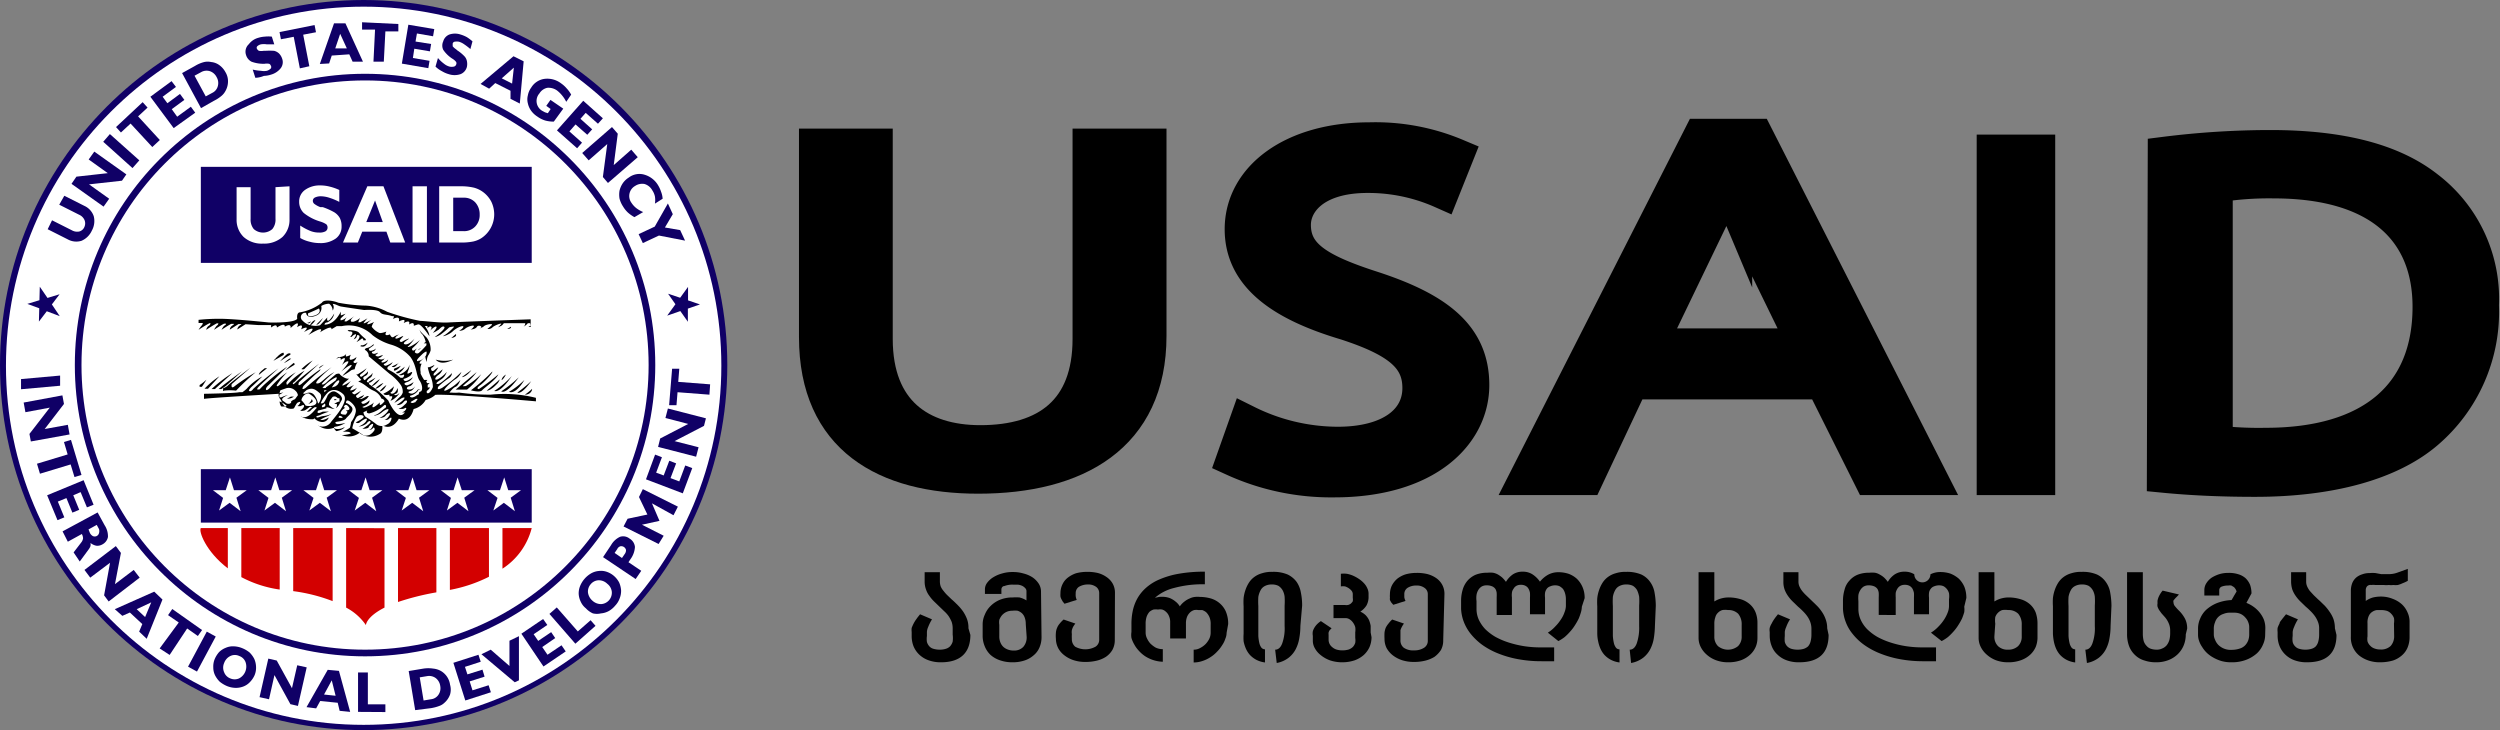 <svg id="b4b87112-4a68-4e6e-b932-db0fc4a50aa0" data-name="Layer 1" xmlns="http://www.w3.org/2000/svg" viewBox="0 0 142.65 41.66">
  <rect x="0" y="0" width="142.65" height="41.66" fill="#808080" stroke="none"/>
  <g>
    <ellipse cx="20.75" cy="20.83" rx="20.75" ry="20.83" fill="#100066"/>
    <ellipse cx="20.75" cy="20.87" rx="20.41" ry="20.49" fill="#fff"/>
    <ellipse cx="20.83" cy="20.83" rx="16.56" ry="16.62" fill="#100066"/>
    <ellipse cx="20.83" cy="20.83" rx="16.18" ry="16.24" fill="#fff"/>
    <g>
      <path d="M159,134.11l2.23-.2,0,.58-2.23.2Z" transform="translate(-157.8 -112.48)" fill="#100066"/>
      <path d="M160.64,135.74l-1.39.26-.1-.55,2.21-.41.09.49-1.1,1.43,1.32-.24.1.55-2.21.4-.08-.43Z" transform="translate(-157.8 -112.48)" fill="#100066"/>
      <path d="M159.91,138.94l1.75-.53-.21-.71.4-.12.6,2-.4.12-.22-.72-1.75.53Z" transform="translate(-157.8 -112.48)" fill="#100066"/>
      <path d="M160.49,140.74l2.08-.86.57,1.4-.38.15-.36-.87-.42.18.34.83-.39.16-.34-.83-.49.2.37.9-.39.16Z" transform="translate(-157.8 -112.48)" fill="#100066"/>
      <path d="M161.37,142.8l2-1.08.4.73a1.15,1.15,0,0,1,.19.67.61.61,0,0,1-.33.43.57.57,0,0,1-.33.07.8.8,0,0,1-.34-.16.41.41,0,0,1,0,.19.77.77,0,0,1-.11.19l-.5.68L162,144l.43-.56a.5.5,0,0,0,.11-.24.56.56,0,0,0-.07-.25l0,0,0,0-.8.44Zm1.56.09a.43.43,0,0,0,.17.18.27.27,0,0,0,.21,0,.26.26,0,0,0,.14-.17.42.42,0,0,0,0-.23l-.13-.24-.47.26Z" transform="translate(-157.8 -112.48)" fill="#100066"/>
      <path d="M164.08,144.59l-1.13.85-.33-.44,1.79-1.36.29.39-.34,1.78,1.07-.81.34.44L164,146.8l-.26-.35Z" transform="translate(-157.8 -112.48)" fill="#100066"/>
      <path d="M164.35,147.24l2.25-1,.47.45-.9,2.24-.43-.41.18-.43-.71-.66-.43.19Zm1.25,0,.48.45.35-.84Z" transform="translate(-157.8 -112.48)" fill="#100066"/>
      <path d="M166.91,149.48,168,148l-.61-.42.24-.35,1.7,1.2-.24.34-.61-.43-1,1.51Z" transform="translate(-157.8 -112.48)" fill="#100066"/>
      <path d="M168.53,150.52l1.07-2,.51.28-1.07,2Z" transform="translate(-157.8 -112.48)" fill="#100066"/>
      <path d="M170.05,150.09a1.5,1.5,0,0,1,.25-.4,1.14,1.14,0,0,1,.39-.25,1,1,0,0,1,.45-.08,1.37,1.37,0,0,1,.47.1,1.62,1.62,0,0,1,.43.25,1.41,1.41,0,0,1,.27.37,1.22,1.22,0,0,1,.1.45,1.11,1.11,0,0,1-.08.47,1.33,1.33,0,0,1-.26.39,1,1,0,0,1-.38.26,1.19,1.19,0,0,1-.45.08,1.37,1.37,0,0,1-.48-.1,1.73,1.73,0,0,1-.42-.25,1.41,1.41,0,0,1-.27-.37,1,1,0,0,1-.1-.45A1.11,1.11,0,0,1,170.05,150.09Zm.54.22a.65.65,0,0,0,0,.53.6.6,0,0,0,.35.35.62.62,0,0,0,.5,0,.76.76,0,0,0,.37-.93.59.59,0,0,0-.36-.35.58.58,0,0,0-.5,0A.7.7,0,0,0,170.59,150.31Z" transform="translate(-157.8 -112.48)" fill="#100066"/>
      <path d="M173.46,151l-.31,1.38-.54-.12.5-2.2.48.11.87,1.58.3-1.31.54.12-.5,2.2-.43-.1Z" transform="translate(-157.8 -112.48)" fill="#100066"/>
      <path d="M175.29,152.83l1.21-2.13.64.06.64,2.34-.6-.06-.11-.46-1-.1-.23.42Zm1-.72.66.07-.22-.88Z" transform="translate(-157.8 -112.48)" fill="#100066"/>
      <path d="M178.23,153.1l0-2.25h.56l0,1.82h1v.44Z" transform="translate(-157.8 -112.48)" fill="#100066"/>
      <path d="M181.49,153l-.37-2.23.84-.14a1.88,1.88,0,0,1,.56,0,1.15,1.15,0,0,1,.39.11,1.07,1.07,0,0,1,.57.81,1,1,0,0,1,0,.56,1.13,1.13,0,0,1-.32.47.79.79,0,0,1-.29.18,2.33,2.33,0,0,1-.5.13Zm.26-1.87.22,1.32.42-.07a.59.59,0,0,0,.43-.26.66.66,0,0,0,.1-.5.68.68,0,0,0-.26-.45.64.64,0,0,0-.49-.11Z" transform="translate(-157.8 -112.48)" fill="#100066"/>
      <path d="M184.35,152.45l-.68-2.15,1.43-.46.13.4-.9.29.14.43.86-.27.12.4-.85.27.16.51.92-.29.13.4Z" transform="translate(-157.8 -112.48)" fill="#100066"/>
      <path d="M187.17,151.41l-1.9-1.6.53-.26,1.07.93,0-1.44.54-.26v2.52Z" transform="translate(-157.8 -112.48)" fill="#100066"/>
      <path d="M188.81,150.51l-1.26-1.87,1.24-.84.24.34-.78.53.26.38.74-.5.23.34-.74.51.3.44.8-.54.24.35Z" transform="translate(-157.8 -112.48)" fill="#100066"/>
      <path d="M190.63,149.21l-1.48-1.7.42-.37,1.2,1.37.73-.64.28.32Z" transform="translate(-157.8 -112.48)" fill="#100066"/>
      <path d="M191.23,147.19a1,1,0,0,1-.29-.37,1.16,1.16,0,0,1-.12-.45,1.12,1.12,0,0,1,.08-.45,1.49,1.49,0,0,1,.64-.73,1.08,1.08,0,0,1,.43-.13,1,1,0,0,1,.46.05,1.23,1.23,0,0,1,.41.24,1.28,1.28,0,0,1,.29.37,1.35,1.35,0,0,1,.11.45,1.16,1.16,0,0,1-.08.45,1.17,1.17,0,0,1-.26.42,1.33,1.33,0,0,1-.37.31,1.12,1.12,0,0,1-.44.13,1,1,0,0,1-.46,0A1.19,1.19,0,0,1,191.23,147.19Zm.38-.43a.72.72,0,0,0,.49.19.65.65,0,0,0,.61-.7.66.66,0,0,0-.26-.46.69.69,0,0,0-.49-.2.61.61,0,0,0-.45.22.63.63,0,0,0-.16.48A.75.75,0,0,0,191.61,146.76Z" transform="translate(-157.8 -112.48)" fill="#100066"/>
      <path d="M194.07,145.52l-1.86-1.25.46-.69a1.15,1.15,0,0,1,.51-.47.58.58,0,0,1,.54.1.62.62,0,0,1,.31.48,1.3,1.3,0,0,1-.25.69l-.12.18.73.49Zm-.63-1.42a.36.36,0,0,0,.08-.24.28.28,0,0,0-.32-.21.3.3,0,0,0-.18.16l-.15.22.42.29Z" transform="translate(-157.8 -112.48)" fill="#100066"/>
      <path d="M195.38,143.52l-2-1,.23-.44,1.13-.24-.48-1,.22-.45,2,1-.25.49L195,141.2l.43,1-1,.22,1.24.63Z" transform="translate(-157.8 -112.48)" fill="#100066"/>
      <path d="M196.76,140.63l-2.1-.8.52-1.41.39.15-.33.88.43.16.32-.84.39.15-.32.84.5.19.34-.91.4.15Z" transform="translate(-157.8 -112.48)" fill="#100066"/>
      <path d="M196.29,137.65l1.37.35-.14.54-2.17-.56.12-.48,1.6-.83-1.3-.34.14-.54,2.17.56-.11.43Z" transform="translate(-157.8 -112.48)" fill="#100066"/>
      <path d="M198.28,135l-1.82-.14-.06.74-.42,0,.17-2.08.41,0-.06.75,1.82.14Z" transform="translate(-157.8 -112.48)" fill="#100066"/>
    </g>
    <g>
      <path d="M161.47,123.65l1.15.58a1,1,0,0,1,.53.59,1.12,1.12,0,0,1-.11.82,1.14,1.14,0,0,1-.59.58,1,1,0,0,1-.78-.08l-1.15-.58.25-.51,1.13.57a.61.61,0,0,0,.42.07.44.44,0,0,0,.3-.27.5.5,0,0,0,0-.39.6.6,0,0,0-.31-.3l-1.13-.57Z" transform="translate(-157.8 -112.48)" fill="#100066"/>
      <path d="M162.88,123l1.15.82-.32.45-1.83-1.3.28-.41,1.79-.2-1.09-.78.32-.45,1.83,1.3-.25.36Z" transform="translate(-157.8 -112.48)" fill="#100066"/>
      <path d="M165.36,122.07l-1.67-1.5.38-.44,1.68,1.5Z" transform="translate(-157.8 -112.48)" fill="#100066"/>
      <path d="M166.49,120.87l-1.24-1.34-.55.51-.28-.31,1.52-1.42.28.31-.54.5,1.24,1.35Z" transform="translate(-157.8 -112.48)" fill="#100066"/>
      <path d="M167.71,119.79,166.38,118l1.21-.89.25.33-.76.56.27.37.72-.53.25.34-.72.53.31.43.78-.57.25.34Z" transform="translate(-157.8 -112.48)" fill="#100066"/>
      <path d="M169.27,118.65l-1.08-2,.74-.41a1.89,1.89,0,0,1,.52-.22.9.9,0,0,1,.4,0,.93.93,0,0,1,.47.18,1.17,1.17,0,0,1,.34.39,1,1,0,0,1,.15.54,1.11,1.11,0,0,1-.15.55.93.93,0,0,1-.22.27,2.12,2.12,0,0,1-.43.28Zm-.37-1.85.64,1.18.37-.2a.59.59,0,0,0,.32-.39.66.66,0,0,0-.07-.51.67.67,0,0,0-.39-.34.63.63,0,0,0-.5.06Z" transform="translate(-157.8 -112.48)" fill="#100066"/>
      <path d="M172.37,116.92l-.15-.47a2.54,2.54,0,0,0,.47.07.94.94,0,0,0,.34,0,.55.55,0,0,0,.22-.13.15.15,0,0,0,0-.17.18.18,0,0,0-.09-.1.76.76,0,0,0-.27,0,2,2,0,0,1-.74-.12.63.63,0,0,1-.31-.38A.58.58,0,0,1,172,115a1,1,0,0,1,.53-.36,1.59,1.59,0,0,1,.38-.07,1.8,1.8,0,0,1,.4,0l.14.44-.43,0a1,1,0,0,0-.33,0,.45.45,0,0,0-.22.12.13.13,0,0,0,0,.15s.05.08.11.1a.8.8,0,0,0,.26,0h.1a3.73,3.73,0,0,1,.5,0,.63.63,0,0,1,.28.15.75.75,0,0,1,.18.3.57.57,0,0,1-.08.54,1.08,1.08,0,0,1-.56.37,1.46,1.46,0,0,1-.4.07A1.43,1.43,0,0,1,172.37,116.92Z" transform="translate(-157.8 -112.48)" fill="#100066"/>
      <path d="M174.91,116.38l-.35-1.8-.73.14-.08-.41,2-.4.08.41-.73.14.35,1.8Z" transform="translate(-157.8 -112.48)" fill="#100066"/>
      <path d="M176.05,116.13l.81-2.32.65,0,1,2.19-.59,0-.19-.42-1,.07-.15.45Zm.88-.89.66,0-.38-.83Z" transform="translate(-157.8 -112.48)" fill="#100066"/>
      <path d="M179.11,116l.09-1.83-.74,0,0-.42,2.07.1,0,.42-.74,0L179.7,116Z" transform="translate(-157.8 -112.48)" fill="#100066"/>
      <path d="M180.73,116.11l.37-2.22,1.48.25-.07.41-.92-.16-.08.46.89.14-.07.42-.89-.15-.08.53.95.16-.07.42Z" transform="translate(-157.8 -112.48)" fill="#100066"/>
      <path d="M182.65,116.28l.14-.49a2,2,0,0,0,.35.33.84.84,0,0,0,.31.16.57.57,0,0,0,.25,0,.18.18,0,0,0,.13-.12.17.17,0,0,0,0-.14.74.74,0,0,0-.2-.18,1.79,1.79,0,0,1-.54-.52.57.57,0,0,1,0-.48.59.59,0,0,1,.35-.39,1,1,0,0,1,.64,0,1.84,1.84,0,0,1,.36.15,2.43,2.43,0,0,1,.32.24l-.12.44a3.34,3.34,0,0,0-.35-.27,1.05,1.05,0,0,0-.3-.15.76.76,0,0,0-.25,0,.14.14,0,0,0-.11.11s0,.09,0,.15a.83.83,0,0,0,.19.17l.08.07a2.19,2.19,0,0,1,.39.32.55.55,0,0,1,.15.28.79.79,0,0,1,0,.34.6.6,0,0,1-.36.41,1.06,1.06,0,0,1-.68,0,1.53,1.53,0,0,1-.37-.16A1.59,1.59,0,0,1,182.65,116.28Z" transform="translate(-157.8 -112.48)" fill="#100066"/>
      <path d="M185.22,117.27l1.88-1.58.58.29-.22,2.41-.53-.27,0-.46-.87-.44-.35.32Zm1.21-.32.59.3.1-.91Z" transform="translate(-157.8 -112.48)" fill="#100066"/>
      <path d="M189.4,119.42a1.86,1.86,0,0,1-.48-.06,1.53,1.53,0,0,1-.46-.23,1.31,1.31,0,0,1-.36-.34,1.14,1.14,0,0,1-.18-.41.9.9,0,0,1,0-.46,1.07,1.07,0,0,1,.19-.44,1.05,1.05,0,0,1,.76-.5,1.3,1.3,0,0,1,.95.26,1.64,1.64,0,0,1,.31.28,1.66,1.66,0,0,1,.26.36l-.28.41a1.92,1.92,0,0,0-.25-.38,1.75,1.75,0,0,0-.28-.27.84.84,0,0,0-.55-.15.7.7,0,0,0-.45.32.65.65,0,0,0,.17,1l.15.08.16.05.16-.24-.25-.18.24-.34.73.5Z" transform="translate(-157.8 -112.48)" fill="#100066"/>
      <path d="M189.58,119.92l1.5-1.69,1.12,1-.28.31-.7-.62-.3.34.67.6-.28.31-.67-.59-.35.4.72.64-.28.32Z" transform="translate(-157.8 -112.48)" fill="#100066"/>
      <path d="M192.45,120.7l-1.06.93-.37-.42,1.7-1.48.33.38-.23,1.79,1-.88.37.43-1.7,1.47-.29-.34Z" transform="translate(-157.8 -112.48)" fill="#100066"/>
      <path d="M194,124.87a2,2,0,0,1-.37-.26,1.6,1.6,0,0,1-.28-.35,1.48,1.48,0,0,1-.2-.45,1.36,1.36,0,0,1,0-.45,1.28,1.28,0,0,1,.19-.43,1.16,1.16,0,0,1,.34-.32,1,1,0,0,1,.9-.16,1.34,1.34,0,0,1,.77.6,1.76,1.76,0,0,1,.17.37,1.3,1.3,0,0,1,.09.4l-.44.28a1.32,1.32,0,0,0,0-.41,1,1,0,0,0-.15-.35.75.75,0,0,0-.44-.36.72.72,0,0,0-.54.11.66.66,0,0,0-.32.43.65.65,0,0,0,.11.53,1.27,1.27,0,0,0,.27.3,1.74,1.74,0,0,0,.4.23Z" transform="translate(-157.8 -112.48)" fill="#100066"/>
      <path d="M194.24,125.84l.92-.43.75-1.32.28.61-.45.76.87.15.28.6-1.49-.29-.92.43Z" transform="translate(-157.8 -112.48)" fill="#100066"/>
    </g>
    <rect x="11.46" y="26.77" width="18.88" height="3.05" fill="#100066"/>
    <rect x="11.46" y="9.52" width="18.88" height="5.48" fill="#100066"/>
    <polygon points="13.49 28.4 14.08 27.97 13.35 27.97 13.12 27.24 12.88 27.97 12.15 27.97 12.73 28.41 12.5 29.13 13.1 28.69 13.73 29.17 13.49 28.4" fill="#fff"/>
    <polygon points="2.96 17.37 3.4 16.79 2.71 17 2.27 16.36 2.25 17.13 1.56 17.34 2.24 17.59 2.22 18.35 2.67 17.76 3.41 18.04 2.96 17.37" fill="#100066"/>
    <polygon points="38.54 17.36 38.12 16.76 38.81 16.99 39.26 16.37 39.26 17.14 39.94 17.37 39.25 17.61 39.25 18.36 38.82 17.75 38.07 18.01 38.54 17.36" fill="#100066"/>
    <polygon points="16.08 28.4 16.67 27.97 15.94 27.97 15.71 27.24 15.47 27.97 14.74 27.97 15.32 28.41 15.09 29.13 15.69 28.69 16.32 29.17 16.08 28.4" fill="#fff"/>
    <polygon points="18.64 28.4 19.23 27.97 18.5 27.97 18.27 27.24 18.03 27.97 17.31 27.97 17.89 28.41 17.65 29.13 18.25 28.69 18.88 29.17 18.64 28.4" fill="#fff"/>
    <polygon points="21.23 28.4 21.82 27.97 21.09 27.97 20.86 27.24 20.62 27.97 19.9 27.97 20.48 28.41 20.24 29.13 20.84 28.69 21.47 29.17 21.23 28.4" fill="#fff"/>
    <polygon points="23.91 28.4 24.5 27.97 23.77 27.97 23.54 27.24 23.3 27.97 22.58 27.97 23.16 28.41 22.92 29.13 23.52 28.69 24.15 29.17 23.91 28.4" fill="#fff"/>
    <polygon points="26.49 28.4 27.08 27.97 26.35 27.97 26.11 27.24 25.88 27.97 25.15 27.97 25.73 28.41 25.5 29.13 26.1 28.69 26.73 29.17 26.49 28.4" fill="#fff"/>
    <polygon points="29.14 28.4 29.73 27.97 29 27.97 28.77 27.24 28.53 27.97 27.81 27.97 28.39 28.41 28.15 29.13 28.75 28.69 29.38 29.17 29.14 28.4" fill="#fff"/>
    <g>
      <path d="M177.55,142.61v4.54a3.11,3.11,0,0,1,1.13,1s0-.46,1.06-1v-4.53Z" transform="translate(-157.8 -112.48)" fill="#d30000"/>
      <path d="M171.57,142.61v2.8a6.63,6.63,0,0,0,2.19.71v-3.51Z" transform="translate(-157.8 -112.48)" fill="#d30000"/>
      <path d="M180.51,142.61v4.22a15,15,0,0,1,2.19-.55v-3.67Z" transform="translate(-157.8 -112.48)" fill="#d30000"/>
      <path d="M174.53,142.61v3.6a9.75,9.75,0,0,1,2.25.57v-4.17Z" transform="translate(-157.8 -112.48)" fill="#d30000"/>
      <path d="M188.14,142.61h-1.67v2.32A3.91,3.91,0,0,0,188.14,142.61Z" transform="translate(-157.8 -112.48)" fill="#d30000"/>
      <path d="M183.47,142.61v3.53a8.3,8.3,0,0,0,2.23-.75v-2.78Z" transform="translate(-157.8 -112.48)" fill="#d30000"/>
      <path d="M169.26,142.61c-.14.17.28,1.34,1.54,2.3v-2.3Z" transform="translate(-157.8 -112.48)" fill="#d30000"/>
    </g>
    <path d="M174.32,123.11V125a1.36,1.36,0,0,1-.4,1,1.57,1.57,0,0,1-1.11.38,1.54,1.54,0,0,1-1.11-.38,1.36,1.36,0,0,1-.4-1v-1.84h.8v1.81a.84.84,0,0,0,.18.58.8.8,0,0,0,1.06,0,.84.84,0,0,0,.18-.58v-1.81Z" transform="translate(-157.8 -112.48)" fill="#fff"/>
    <path d="M174.93,126.06v-.71a3.32,3.32,0,0,0,.61.32,1.34,1.34,0,0,0,.48.08.68.68,0,0,0,.35-.07.24.24,0,0,0,.12-.21.25.25,0,0,0-.07-.19,1.3,1.3,0,0,0-.35-.16,2.73,2.73,0,0,1-.94-.49.88.88,0,0,1-.26-.64.8.8,0,0,1,.33-.67,1.43,1.43,0,0,1,.87-.26,2.13,2.13,0,0,1,.55.07,2.9,2.9,0,0,1,.54.19V124a3.6,3.6,0,0,0-.58-.24,1.65,1.65,0,0,0-.46-.08.77.77,0,0,0-.35.07.21.21,0,0,0-.12.19.23.23,0,0,0,.11.19,1.32,1.32,0,0,0,.32.17l.14,0a3.92,3.92,0,0,1,.65.29.92.92,0,0,1,.32.33,1,1,0,0,1,.1.47.83.83,0,0,1-.33.7,1.49,1.49,0,0,1-.93.26,2.18,2.18,0,0,1-.57-.08A1.93,1.93,0,0,1,174.93,126.06Z" transform="translate(-157.8 -112.48)" fill="#fff"/>
    <path d="M177.37,126.32l1.39-3.21h.92l1.24,3.21h-.85l-.22-.62h-1.38l-.25.62Zm1.33-1.17h.94l-.44-1.23Z" transform="translate(-157.8 -112.48)" fill="#fff"/>
    <path d="M181.34,126.32v-3.21h.82v3.21Z" transform="translate(-157.8 -112.48)" fill="#fff"/>
    <path d="M182.86,126.32v-3.21h1.2a3.14,3.14,0,0,1,.79.08,1.54,1.54,0,0,1,.53.26,1.61,1.61,0,0,1,.46.55,1.69,1.69,0,0,1,.16.72,1.63,1.63,0,0,1-.75,1.36,1.46,1.46,0,0,1-.45.18,3.47,3.47,0,0,1-.74.06Zm.8-2.56v1.91h.59a.87.87,0,0,0,.67-.27.94.94,0,0,0,.25-.68,1,1,0,0,0-.25-.69.87.87,0,0,0-.67-.27Z" transform="translate(-157.8 -112.48)" fill="#fff"/>
    <path d="M175.33,130.9a.34.34,0,0,0,.18-.07C175.57,130.77,175.49,131,175.33,130.9Z" transform="translate(-157.8 -112.48)"/>
    <path d="M175.85,131l.38-.38S176,131.05,175.85,131Z" transform="translate(-157.8 -112.48)"/>
    <path d="M182.66,133a1.86,1.86,0,0,0,1,0S183,133.39,182.66,133Z" transform="translate(-157.8 -112.48)"/>
    <path d="M174.18,135.23l.22-.12,0,0h.17A.6.6,0,0,1,174.18,135.23Z" transform="translate(-157.8 -112.48)"/>
    <path d="M176,133.51l.28-.22S176,133.39,176,133.51Z" transform="translate(-157.8 -112.48)"/>
    <path d="M175,133.54a.23.23,0,0,0,.16,0c.07-.06.48-.49.48-.49A3.25,3.25,0,0,0,175,133.54Z" transform="translate(-157.8 -112.48)"/>
    <path d="M174.08,133.62a4.24,4.24,0,0,1,.48-.43c.05,0,.05.1.05.1Z" transform="translate(-157.8 -112.48)"/>
    <path d="M174,133.2a2.51,2.51,0,0,1,.32-.26h.1A2.07,2.07,0,0,1,174,133.2Z" transform="translate(-157.8 -112.48)"/>
    <path d="M173.78,133.1s.36-.43.47-.45.12,0,.12,0v.07A6.34,6.34,0,0,0,173.78,133.1Z" transform="translate(-157.8 -112.48)"/>
    <path d="M173.4,133.07s.36-.43.54-.46l.05,0v.12Z" transform="translate(-157.8 -112.48)"/>
    <path d="M172.57,133.87s.43-.36.47-.38h-.13S172.54,133.75,172.57,133.87Z" transform="translate(-157.8 -112.48)"/>
    <path d="M172.39,133.72a13.57,13.57,0,0,0-1.12,1.05,2.87,2.87,0,0,0-.69,0c-.09.06-.05,0-.05,0l0-.14a.63.63,0,0,0,.29-.17c.14-.15,1.27-1,1.27-1l-1.07.94s-.07.33.19.1A10.59,10.59,0,0,1,172.39,133.72Z" transform="translate(-157.8 -112.48)"/>
    <path d="M170.27,134.68l.16,0,.26-.18.91-.83S170.52,134.45,170.27,134.68Z" transform="translate(-157.8 -112.48)"/>
    <path d="M169.87,134.68l.19,0,1-.91A7.69,7.69,0,0,0,169.87,134.68Z" transform="translate(-157.8 -112.48)"/>
    <path d="M169.47,134.66l.2,0,.65-.71A4.59,4.59,0,0,0,169.47,134.66Z" transform="translate(-157.8 -112.48)"/>
    <path d="M169.19,134.45l0,.1h.13s.14-.2.26-.41A2.3,2.3,0,0,1,169.19,134.45Z" transform="translate(-157.8 -112.48)"/>
    <path d="M180.43,133.71a2.2,2.2,0,0,0,.47-.31.93.93,0,0,1-.33.37S180.34,133.82,180.43,133.71Z" transform="translate(-157.8 -112.48)"/>
    <path d="M180.3,133.51a2.92,2.92,0,0,0,.37-.16.67.67,0,0,1-.29.26C180.21,133.68,180.3,133.51,180.3,133.51Z" transform="translate(-157.8 -112.48)"/>
    <path d="M180.15,133.39a1.9,1.9,0,0,0,.38-.19c0-.06-.05.06-.05.06S180.31,133.52,180.15,133.39Z" transform="translate(-157.8 -112.48)"/>
    <path d="M178.39,132.17s.09.09.39-.14c0,0-.11.25-.3.23S178.41,132.23,178.39,132.17Z" transform="translate(-157.8 -112.48)"/>
    <path d="M177.63,131.31s.53,0,.66.16.38.36.38.36l0,.07h-.14s0-.19-.14-.06a1.62,1.62,0,0,1-.25.16s.29-.33.12-.39,0,.14-.28.23c0,0,.22-.3.1-.29a.44.44,0,0,0-.21.15l-.09,0s.29-.29,0-.31l-.07,0A.73.73,0,0,0,177.63,131.31Z" transform="translate(-157.8 -112.48)"/>
    <path d="M178.81,134.3l.06-.06.36-.21S178.94,134.4,178.81,134.3Z" transform="translate(-157.8 -112.48)"/>
    <path d="M179,134.52a1.92,1.92,0,0,1,.48-.41S179.24,134.48,179,134.52Z" transform="translate(-157.8 -112.48)"/>
    <path d="M179.21,134.66a1.33,1.33,0,0,1,.47-.33S179.44,134.65,179.21,134.66Z" transform="translate(-157.8 -112.48)"/>
    <path d="M179.46,134.81a1.79,1.79,0,0,1,.39-.36S179.69,134.81,179.46,134.81Z" transform="translate(-157.8 -112.48)"/>
    <path d="M179.68,134.94a1.9,1.9,0,0,0,.6-.42s-.07.3-.16.33,0,.15.16.06a.52.52,0,0,0,.2-.29s.09.28-.1.33,0,.15.16,0-.14.29-.46.4c0,0,.17-.26.07-.26s-.13,0-.13,0V135S179.72,135.07,179.68,134.94Z" transform="translate(-157.8 -112.48)"/>
    <path d="M176.94,133a1.44,1.44,0,0,0,.15-.14s.38,0,.47-.21c0,0-.06.17,0,.17a.77.77,0,0,0,.26-.1s-.15.29,0,.29a.65.65,0,0,0,.32-.16.37.37,0,0,1-.13.22c-.1.06,0,.21.2.06a.89.89,0,0,0-.1.18.93.93,0,0,0-.07.24s-.05,0-.19.05a4.82,4.82,0,0,1-.49.32c-.07,0,.62-.59.49-.61s-.58.37-.58.37.51-.55.39-.58-.35.21-.35.21.29-.45.11-.39-.18.13-.18.13S177.32,132.72,176.94,133Z" transform="translate(-157.8 -112.48)"/>
    <path d="M186.74,131.25l.22-.13S187,131.25,186.74,131.25Z" transform="translate(-157.8 -112.48)"/>
    <path d="M183.55,131.77l.26-.23S183.92,131.7,183.55,131.77Z" transform="translate(-157.8 -112.48)"/>
    <g>
      <path d="M185.8,135a13.45,13.45,0,0,1-1.81-.12,2,2,0,0,1-.43,0v0h-.11s.19-.27.35-.33.27-.39.27-.39a2.67,2.67,0,0,1-.78.58c-.43.19.23-.46.49-.62a.89.89,0,0,0,.35-.42,7.35,7.35,0,0,1-1.1.91c-.37.2-.22-.07-.22-.07a4.5,4.5,0,0,1,.6-.48.37.37,0,0,0,.18-.29s-.63.62-.8.62-.08-.09.18-.26a.77.77,0,0,0,.32-.43,1.63,1.63,0,0,1-.53.43c-.23.07-.1-.16.05-.25a.68.68,0,0,0,.25-.33l-.4.32c-.16.12-.15-.06-.05-.14a1.23,1.23,0,0,0,.2-.29,1.25,1.25,0,0,0-.23.17c-.17.14-.23-.12-.14-.15s.19-.21.13-.15a1.57,1.57,0,0,1-.3.13h0a.06.06,0,0,0-.06,0,2.66,2.66,0,0,0,.17.55,1.53,1.53,0,0,1,.12.58c-.19.47-.41.39-.34.21a.63.63,0,0,0,.18-.19l-.14,0a.42.42,0,0,0,0-.15l.12-.1-.15,0a.93.93,0,0,1-.05-.1l.07-.08H182a2.76,2.76,0,0,1-.2-.36l0-.1a.72.72,0,0,1,.06-.47l-.08,0c-.09,0,0-.12,0-.12l.29-.28a.81.81,0,0,0,.09.31.67.67,0,0,1,.07-.37,1.06,1.06,0,0,0,.14-.29,1.09,1.09,0,0,0-.23-.74c-.26-.26-.36-.33-.4-.46a.5.5,0,0,0,.16.28,1.11,1.11,0,0,1,.19.43l-.11.08.09,0h.06a.53.53,0,0,1,0,.11,4.18,4.18,0,0,1-.41.42.16.16,0,0,1-.23,0c-.05,0,0-.17.15-.27l-.21.14a.08.08,0,0,1-.09,0l0,0a.09.09,0,0,1,0-.13,2.73,2.73,0,0,0,.42-.46,2.31,2.31,0,0,1-.55.37c-.17.05-.19.05-.07-.06a2.12,2.12,0,0,0,.31-.39c-.08.1-.36.39-.56.32s.32-.32.23-.32a1.77,1.77,0,0,0-.39.19c-.34,0,.15-.33.07-.33s-.36.19-.43.13.19-.22.19-.22a.94.94,0,0,0-.29.13c-.14.1-.22-.14-.22-.14-.41.16-.2-.16-.2-.16-.36.13-.42.07-.42.07h0a1.07,1.07,0,0,1-.36-.27l-.06-.07a.64.64,0,0,1,.14-.28,1.83,1.83,0,0,1-.33.13l-.07,0c0-.08.25-.26.25-.26a3.93,3.93,0,0,1-.39.2l-.07,0a2.42,2.42,0,0,1,.23-.28,4.58,4.58,0,0,1-.42.23h-.11a1.3,1.3,0,0,1,.11-.25,1,1,0,0,1-.39.22h-.1c-.16-.08.18-.34.18-.34a4.75,4.75,0,0,1-.47.32h-.11c0-.09.18-.31.1-.22a.61.61,0,0,1-.32.16.16.16,0,0,1,0-.11l.28-.27-.27.1a1.2,1.2,0,0,1,0-.22c-.33.64-.68.73-.93.75,0-.14.15-.13.15-.13a.68.68,0,0,0,.4-.51s-.23.39-.34.41-.05-.19-.05-.19l-.42.45a1.08,1.08,0,0,1-.53,0,1.32,1.32,0,0,0,.27-.29c-.15,0-.28.23-.31.28a.88.88,0,0,1-.43-.26.25.25,0,0,1,.11-.44l.1,0c0,.15.16.33.56.16a.46.46,0,0,0,.3-.55h0a.92.92,0,0,1,.45-.13.49.49,0,0,1,.2.39.33.33,0,0,0,0-.38c.17,0,.31.12.48.15s1.32.2,1.32.2.75-.06.9.12.37.11.69.23l.1,0a.21.21,0,0,1-.06.17s.45-.26.35.13c0,0,.48-.24.27.1,0,0,.42-.26.31.08,0,0,.31-.22.27.07l.24-.08.05,0c.2.06.6.67.6.67,0-.24-.26-.58-.26-.58h.15s0,.09,0,.11.13-.13.21-.07-.06.23-.06.23.29-.29.36-.23-.2.35-.2.35a1.12,1.12,0,0,0,.28-.15c.06,0,.25-.29.37-.19s-.54.58-.54.58.1,0,.33-.14a4.89,4.89,0,0,0,.49-.41s.38-.1.25,0a2.75,2.75,0,0,1-.52.45c-.25.13.24,0,.48-.23s.63-.36.6-.25-.24.22-.24.22a.47.47,0,0,0,.34-.11c.13-.13.58-.26.49-.12s-.18.16-.18.16.27,0,.36-.15.36,0,.21.06.1,0,.2-.1.55-.17.44-.06a2.92,2.92,0,0,1-.25.22.34.34,0,0,0,.29-.09c.1-.11.59-.29.49-.18l-.17.18.2-.1a.58.58,0,0,0,.13-.14c.46,0,.93,0,1.22,0a.22.22,0,0,1-.1.2.76.76,0,0,0,.25-.2h.13c0,.07.05.14,0,.16l-.1.06.13,0v-.24h0v-.2s-4.21.15-4.7.18-1.36-.09-1.61-.09a13.32,13.32,0,0,1-1.88-.52,3,3,0,0,0-1.18-.35,9.75,9.75,0,0,1-1.62-.17c-.11-.06-.78-.24-.92,0a2.84,2.84,0,0,1-1.24.55c-.23,0-.17.37-.17.37-.18.26-1.62.21-1.62.21s-2-.21-2.77-.21a11.28,11.28,0,0,0-1.24.06v.18h.24s0,.08-.06.14-.18.25-.18.25.47-.31.63-.38h.05s0,.08-.07.13a.34.34,0,0,0-.17.25,6.81,6.81,0,0,1,.6-.37h.09s0,.07-.07.12-.18.25-.18.25.38-.25.57-.35h.12s0,.06-.08.1-.18.25-.18.25.34-.23.55-.34h.17a.29.29,0,0,1-.08.08.34.34,0,0,0-.17.25l.5-.32h.17a.22.22,0,0,1-.07.06.34.34,0,0,0-.17.25l.47-.3.75.05.71,0v.14s.34-.28.33,0c0,0,.47-.32.45-.05,0,0,.38-.24.33.08,0,0,.59-.57.37-.05,0,0,.42-.29.23.12,0,0,.61-.3.16.16,0,0,.92-.54.25.17,0,0,1-.63.67-.16,0,0,.71-.46.65-.17l.3-.18.29,0a1.93,1.93,0,0,1,1.76.52,3.23,3.23,0,0,0,1,.52,2.35,2.35,0,0,1,1.16.72c.37.52.32,1.05.52,1.34s.17.6.06.63-.08.08-.11.16l-.1.05a.62.62,0,0,1-.26.13c-.17,0-.17-.11-.05-.12a.8.8,0,0,0,.37-.26c0-.06.15-.07.15-.07a.36.36,0,0,0-.16,0,.55.55,0,0,1-.32.23c-.19,0-.3-.1-.12-.14s.29-.29.29-.29a.4.4,0,0,1-.33.2c-.22,0-.16-.16,0-.19s.24-.24.24-.24a1.24,1.24,0,0,1-.37.19c-.1,0-.28-.11,0-.19a.53.53,0,0,0,.33-.28s-.27.22-.41.22-.12-.12-.12-.12a1.06,1.06,0,0,0,.38-.18c.1-.12.18-.28,0-.18s-.2.09-.11-.14a.69.69,0,0,0,.06-.32c-.05.4-.6.59-.6.59a.3.3,0,0,0,.23,0c.11-.06.08.08,0,.16a.34.34,0,0,1-.15,0h0a2.74,2.74,0,0,0-.69-.46s-.14-.09.06-.22a.51.51,0,0,0,.2-.21,1.45,1.45,0,0,1-.39.21c-.07,0-.2-.07-.06-.13a.35.35,0,0,0,.19-.23.51.51,0,0,1-.26.16c-.19.06-.11-.09-.07-.09s.13-.14.13-.14a.31.31,0,0,1-.19.07c-.13,0-.22-.09-.13-.09s.23-.17.23-.17l-.27.09c-.16,0-.2-.09-.13-.11s.11-.11.11-.11a.8.8,0,0,1-.21.07c-.15,0-.19-.11-.07-.14s.16-.17.17-.19,0,.07-.22.14-.19-.1-.19-.1l.26-.19s.09-.14-.08,0a.68.68,0,0,1-.36.16l-.06.09,0,0,0,0a.39.39,0,0,1,.23.37l1.19,1a2.65,2.65,0,0,1,.66.67.72.72,0,0,1,.09.4.56.56,0,0,1-.18.26,2.29,2.29,0,0,0-.3.33,3.69,3.69,0,0,0,.36-.23c.09-.07.29-.14.2,0s-.43.35-.43.35a.44.44,0,0,0,.39-.16c.17-.2.29-.06.13.09s-.25.24-.37.26.2.07.3,0,.17,0,0,.16l-.14.08a.51.51,0,0,1,.17,0l-.11.1c-.35.26-.78-.63-.84-.78a6.39,6.39,0,0,0-1-.87l-.1-.07c0-.05,0-.1-.09-.11s0-.16.16-.26a.29.29,0,0,0,.12-.27l-.07.11a2.52,2.52,0,0,0-.35.29c0,.05-.23-.12,0-.22s.16-.32.14-.25-.28.25-.33.28-.2-.05,0-.18a1.11,1.11,0,0,0,.28-.3,2.42,2.42,0,0,1-.28.2l-.23.15h0l-.08,0,.29.32-.18.09c.41.15.49.35.87.52a.88.88,0,0,1,.46.46.18.18,0,0,1,.17.15c-.37.43-.26.06-.26.06-.69.63-.34,0-.34,0a.77.77,0,0,1-.25.17,0,0,0,0,0,0,0s-.29.17-.37.12-.06,0,.17-.13.19-.28.19-.28l0,0a.78.78,0,0,1-.29.19c-.16.06-.2-.11-.14-.11a1.46,1.46,0,0,0,.29-.18l.11-.14s-.09,0-.1,0-.27.15-.32.16a.33.33,0,0,1-.16,0l0,0,.06,0a.44.44,0,0,0,.26-.27c0,.07-.24.14-.32.2s-.07,0-.1,0l-.05-.05s0-.06,0-.07a1.18,1.18,0,0,0,.28-.28,3.93,3.93,0,0,1-.36.21c-.09,0-.2-.11-.12-.12s.25-.26.25-.26a.88.88,0,0,1-.35.16c-.13,0,.19-.33.19-.33a1,1,0,0,1-.33.15c-.15,0-.09-.08-.09-.08l.23-.28a2,2,0,0,1-.43.25l-.07,0a.83.83,0,0,1,.17-.19,1.81,1.81,0,0,0,.23-.2c-.17.06-.5-.18-.53-.25s-.22,0-.22,0-.4.33-.52.45a.7.7,0,0,1-.21.14.08.08,0,0,0-.06,0c-.16,0,.7-.71.7-.71-.56.29-.75.68-1,.65s.84-.93.84-.93a18.29,18.29,0,0,0-1.49,1.19c-.3.19-.11-.12-.11-.12s.57-.58.79-.75.17-.2.17-.2a11.34,11.34,0,0,0-1.08.84c-.27.2-.14-.1-.14-.1l1.15-1.06s-1.11.84-1.34,1.07-.16,0-.11,0,.62-.67.62-.67a3.81,3.81,0,0,0-.9.71c-.13.15-.11.1-.14,0s.54-.62.54-.62a4.63,4.63,0,0,0-.82.63c-.2.19-.27.21-.27.11a4.36,4.36,0,0,1,.6-.74,5.77,5.77,0,0,0-1,.9.47.47,0,0,1-.16.12h0c-.07,0-.1-.09.06-.25.32-.3,1.1-1.09,1.1-1.09a9.72,9.72,0,0,0-1.13.87,5,5,0,0,0-.45.43c-.06,0-.27.07,0-.2s1.08-1,1.08-1a16.42,16.42,0,0,0-1.43,1.16s-.17.25-.26.09a.79.79,0,0,1,.18-.22c.08-.06.59-.57.59-.57a3.15,3.15,0,0,0-.9.71,2.33,2.33,0,0,1-.24.19l-.19,0c-.2.06-2,.09-2,.09v.29c.32-.06,4.27-.29,4.27-.29-.06.17.12.35.12.35.28.78.89.43.89.43.06.78,1,.67,1,.67a.85.85,0,0,0,1.12.49,1,1,0,0,0,1.47.29,1,1,0,0,0,1.16.06c.2-.09.14-.5.14-.5.58.35.95-.37.95-.37.67.29.84-.55.84-.55a1.1,1.1,0,0,0,.69-.52,1.26,1.26,0,0,0,.55-.29c.95-.06,5.74.37,5.74.37v-.2A7.42,7.42,0,0,0,185.8,135Zm-10.4-4.65c.14-.06.36-.15.6-.27.11.18,0,.36-.36.43S175.38,130.38,175.4,130.32Zm6.27,2.74c-.19,0,0-.19.28-.45.12-.09.17-.11.19-.09a.37.37,0,0,1-.07.27l0,0S181.85,133.09,181.67,133.06Zm-7.75,2.6c-.11,0-.15-.16-.17-.3a.63.63,0,0,1,.21.1,1.45,1.45,0,0,1,.2.15A.25.25,0,0,1,173.92,135.66Zm.71-.43a.56.56,0,0,0-.22.13v.08l-.1.05c-.18,0-.12,0-.35-.16s.27-.33.27-.33a.94.94,0,0,0-.34.11.18.18,0,0,1-.15,0s0-.07,0-.09V135l.23-.13-.22.05a1.09,1.09,0,0,1,.05-.17l.34-.12a.53.53,0,0,1,.51.14.44.44,0,0,1,.15.26Zm1.66-.35a.19.19,0,0,0,0-.16c.11,0,.15,0,.16,0A1,1,0,0,0,176.29,134.88Zm.11-.3a.37.37,0,0,1-.2,0h0a2.46,2.46,0,0,1,.75-.59c.15-.05,0,.17,0,.17S176.52,134.51,176.4,134.58Zm.67-.18-.14.1-.2.06c.07-.11.23-.35.36-.4S177.14,134.35,177.07,134.4Zm4.44,1c-.08,0-.18.1-.28,0a.18.18,0,0,1,.06-.05l.22-.13a.17.17,0,0,1,.13,0C181.6,135.27,181.56,135.38,181.51,135.4Z" transform="translate(-157.8 -112.48)"/>
      <path d="M177.5,130.46l0,0Z" transform="translate(-157.8 -112.48)"/>
      <path d="M180.7,136.05h-.07S180.64,136.06,180.7,136.05Z" transform="translate(-157.8 -112.48)"/>
      <path d="M180.18,133.14s0,0,0,0Z" transform="translate(-157.8 -112.48)"/>
      <polygon points="22.39 20.66 22.38 20.67 22.38 20.67 22.39 20.66"/>
      <path d="M181.8,132.35a.34.34,0,0,0-.16.12C181.74,132.41,181.83,132.35,181.8,132.35Z" transform="translate(-157.8 -112.48)"/>
    </g>
    <path d="M184.15,134l.53-.39C184.75,133.55,184.41,134,184.15,134Z" transform="translate(-157.8 -112.48)"/>
    <path d="M185,133.71l-1.2,1h.65a4,4,0,0,0,.81-.88,4.35,4.35,0,0,1-.88.68c-.19,0-.24.06,0-.16A3.33,3.33,0,0,0,185,133.71Z" transform="translate(-157.8 -112.48)"/>
    <path d="M185.89,133.68a10.45,10.45,0,0,1-1.22,1.07s.51.15.64,0,.77-.58.93-.91a12.78,12.78,0,0,1-1.11.84c-.12,0-.12-.09.07-.22S185.93,133.77,185.89,133.68Z" transform="translate(-157.8 -112.48)"/>
    <path d="M185.57,134.77s.61-.5.71-.61-.06.16-.06.16S185.83,134.78,185.57,134.77Z" transform="translate(-157.8 -112.48)"/>
    <path d="M186.42,134.17s0-.17.25-.32C186.67,133.85,186.53,134.13,186.42,134.17Z" transform="translate(-157.8 -112.48)"/>
    <path d="M186,134.79a5,5,0,0,0,1-.85S186.38,134.91,186,134.79Z" transform="translate(-157.8 -112.48)"/>
    <path d="M186.4,134.81a7.24,7.24,0,0,0,1-.8S186.71,135,186.4,134.81Z" transform="translate(-157.8 -112.48)"/>
    <path d="M186.84,134.84a4.33,4.33,0,0,0,.88-.68S187.26,135,186.84,134.84Z" transform="translate(-157.8 -112.48)"/>
    <path d="M187.32,134.88a8.71,8.71,0,0,0,.79-.65S187.59,135,187.32,134.88Z" transform="translate(-157.8 -112.48)"/>
    <path d="M187.75,135a3.59,3.59,0,0,0,.38-.3C188.2,134.56,188.18,135,187.75,135Z" transform="translate(-157.8 -112.48)"/>
    <path d="M178.54,136l0,0,.22-.1s-.12.15.11.17a1.86,1.86,0,0,0,.83-.45c.13-.12.18.1.07.15s-.35.34-.56.39.12.07.38-.15.52-.27.29,0a1.2,1.2,0,0,1-.43.32s.26,0,.35-.13.36-.25.21,0-.27.21-.27.21a.23.23,0,0,0,.22,0c.07-.07.17-.14.18-.07a.43.43,0,0,1-.26.36.53.53,0,0,1-.59,0,5.51,5.51,0,0,0-.62-.43A.39.39,0,0,1,178.54,136Z" transform="translate(-157.8 -112.48)" fill="#fff"/>
    <path d="M177.9,136.92a1.75,1.75,0,0,1,.25-.65c.16-.17.42-.1.4,0s-.45.31-.45.31a.18.18,0,0,0,.23,0c.13-.11.48-.34.39-.12s-.46.36-.46.36a.83.83,0,0,0,.45-.17c.11-.15.22-.19.23-.09s-.46.39-.46.39.33,0,.36-.1.33-.32.23-.07-.26.24-.26.24.2,0,.26-.1.13,0,.1.1a.77.77,0,0,1-.29.28s-.27.09-.37,0S177.9,136.92,177.9,136.92Z" transform="translate(-157.8 -112.48)" fill="#fff"/>
    <path d="M177.54,135.49s0-.17.09-.16a.3.3,0,0,1,.14.06s.39.27.33.59a1.41,1.41,0,0,1-.27.59,1.24,1.24,0,0,1-.07.32,2.61,2.61,0,0,1-.41.23,1.33,1.33,0,0,1,.31,0c.05,0,.23.07.11.11s-.69.2-.82-.14c0,0,.43-.06.52-.25a.72.72,0,0,1-.4.12c-.25,0-.25-.12-.15-.13a1.43,1.43,0,0,0,.59-.22,1.78,1.78,0,0,1-.46.07c-.07,0-.22-.11,0-.14s.43-.08.5-.19.54-.44.29-.68S177.54,135.49,177.54,135.49Z" transform="translate(-157.8 -112.48)" fill="#fff"/>
    <path d="M177.41,135.71l.06-.1s.06-.06.14,0,.16.17.12.23-.2.06-.2.06l.1.07s-.07.17-.12.17-.29,0-.27-.11a.54.54,0,0,1,.26-.28c.08,0,0,0,0,0Z" transform="translate(-157.8 -112.48)" fill="#fff"/>
    <path d="M177.12,136.31s0-.13.1-.1S177.5,136.37,177.12,136.31Z" transform="translate(-157.8 -112.48)" fill="#fff"/>
    <path d="M176.1,135.49a.18.18,0,0,0,.2-.07,2.37,2.37,0,0,0,.2-.39s.22-.31.45-.19.45.32.33.5-.23.57-.59.44-.26,0-.26,0l-.48.13s-.07.12,0,.13.11,0,.26-.07a2.78,2.78,0,0,1,.36,0h0a3.53,3.53,0,0,0-.44.16.88.88,0,0,1-.26.09s-.08.13.14.06a1.22,1.22,0,0,1,.32-.07,1.38,1.38,0,0,0,.39-.12,1.59,1.59,0,0,1-.3.17,1.7,1.7,0,0,0-.35.18s0,0,.16,0a1,1,0,0,0,.33-.14.39.39,0,0,1-.39.26.65.65,0,0,1-.43-.21.15.15,0,0,0,0,.25.59.59,0,0,0,.92,0c.09-.16,1.11-1.19.74-1.61,0,0-.44-.48-.88-.13A2,2,0,0,0,176.1,135.49Z" transform="translate(-157.8 -112.48)" fill="#fff"/>
    <path d="M176.17,135.72s0-.09,0-.09.17-.13.17-.13S176.46,135.72,176.17,135.72Z" transform="translate(-157.8 -112.48)" fill="#fff"/>
    <path d="M177,135.53l-.06,0-.07,0a1,1,0,0,1,.24-.13h.06s0-.15,0-.2l-.06,0h-.06l-.06.06,0,.05h-.12l0-.05.13,0,.09-.05s-.13-.12-.19-.11-.1,0-.14.05l-.12.16s-.1.2-.06.29a1,1,0,0,0,.38.24C177,135.71,177.07,135.56,177,135.53Z" transform="translate(-157.8 -112.48)" fill="#fff"/>
    <path d="M175.1,134.91s0,.09.21,0a.36.36,0,0,1,.41.1,1.16,1.16,0,0,1,.22.46c0,.16.33-.37.1-.56s-.4-.35-.75-.17Z" transform="translate(-157.8 -112.48)" fill="#fff"/>
    <path d="M175,135.32s0-.12.12-.25.26-.17.33-.12.46.29.4.52-.6.19-.62.14A1.54,1.54,0,0,0,175,135.32Z" transform="translate(-157.8 -112.48)" fill="#fff"/>
    <path d="M174.79,135.45s.18-.09.14,0a.39.39,0,0,1-.16.2.52.52,0,0,0,.19,0s.2-.13.19,0-.22.26-.22.26a.33.33,0,0,0,.2,0c.12,0,.35-.25.39-.22s.15,0,0,.09l-.21.2s.16,0,.21-.07a1.12,1.12,0,0,1,.25-.2s.16,0,.08.07-.38.51-.71.51a.72.72,0,0,1-.59-.47C174.6,135.74,174.73,135.46,174.79,135.45Z" transform="translate(-157.8 -112.48)" fill="#fff"/>
    <path d="M175.39,135.53l.09-.08s.1-.13.1-.18.07.06.06.12S175.39,135.53,175.39,135.53Z" transform="translate(-157.8 -112.48)"/>
  </g>
  <path d="M207.74,120.82v11c0,4.16,2.55,5.92,6,5.92,3.81,0,6.26-1.81,6.26-5.92v-11h3.36v10.83c0,5.7-4.16,8-9.74,8-5.26,0-9.23-2.18-9.23-7.93V120.82Z" transform="translate(-157.8 -112.48)" stroke="#000" stroke-miterlimit="10" stroke-width="2"/>
  <path d="M228.94,136.6a11.75,11.75,0,0,0,5.19,1.23c3,0,4.69-1.31,4.69-3.21,0-1.75-1.2-2.75-4.22-3.73-3.66-1.09-5.92-2.68-5.92-5.33,0-2.92,2.89-5.1,7.25-5.1a11.87,11.87,0,0,1,4.95.92l-.8,2a10.36,10.36,0,0,0-4.25-.89c-3.06,0-4.23,1.53-4.23,2.82,0,1.75,1.37,2.62,4.46,3.62,3.79,1.23,5.72,2.76,5.72,5.52s-2.56,5.41-7.85,5.41a13.37,13.37,0,0,1-5.72-1.2Z" transform="translate(-157.8 -112.48)" stroke="#000" stroke-miterlimit="10" stroke-width="2"/>
  <path d="M267.9,139.73h-3.35l-2.73-5.46H250.88l-2.57,5.46h-3.37l9.9-19.47H258Zm-7.07-7.51-4.05-8.3a6.85,6.85,0,0,1-.4-1.3h-.07a6.07,6.07,0,0,1-.41,1.3l-4,8.3Z" transform="translate(-157.8 -112.48)" stroke="#000" stroke-miterlimit="10" stroke-width="2"/>
  <path d="M274.07,121.16v18.57h-2.48V121.16Z" transform="translate(-157.8 -112.48)" stroke="#000" stroke-miterlimit="10" stroke-width="2"/>
  <path d="M281.35,121.28a48.43,48.43,0,0,1,6-.38c4.09,0,7,.8,8.93,2.32a7.93,7.93,0,0,1,3.11,6.68,9,9,0,0,1-3.17,7.24c-2.06,1.75-5.47,2.69-9.75,2.69-2,0-3.73-.09-5.17-.23Zm2.85,16.47a21.23,21.23,0,0,0,2.88.14c6.08,0,9.38-2.87,9.38-7.9,0-4.4-2.91-7.19-8.93-7.19a18.76,18.76,0,0,0-3.33.25Z" transform="translate(-157.8 -112.48)" stroke="#000" stroke-miterlimit="10" stroke-width="2"/>
  <g>
    <path d="M213.17,148.71c0,1-.56,1.56-1.67,1.56a2,2,0,0,1-.73-.12,1.49,1.49,0,0,1-.53-.33,1.39,1.39,0,0,1-.32-.48,1.61,1.61,0,0,1-.1-.58v-.22a1,1,0,0,1,0-.23,2.72,2.72,0,0,1,.11-.25,2,2,0,0,1,.17-.27c.06-.09.13-.17.2-.26l.68.29a2.57,2.57,0,0,0-.22.44.8.8,0,0,0-.07.28v.23a1.18,1.18,0,0,0,0,.34.62.62,0,0,0,.13.24.49.49,0,0,0,.24.15,1.27,1.27,0,0,0,.37.05,1.11,1.11,0,0,0,.34-.05.57.57,0,0,0,.24-.14.7.7,0,0,0,.15-.27,1.54,1.54,0,0,0,0-.4v-.36a1.15,1.15,0,0,0-.06-.37,2,2,0,0,0-.17-.32,1.62,1.62,0,0,0-.25-.28l-.27-.26-.31-.3a2.08,2.08,0,0,1-.27-.32,1.24,1.24,0,0,1-.19-.36,1.29,1.29,0,0,1-.08-.45v-.54h.87v.54a.87.87,0,0,0,.05.28,1,1,0,0,0,.16.25,2.25,2.25,0,0,0,.21.24l.25.24h0c.12.1.24.22.35.33a2.76,2.76,0,0,1,.31.37,2.18,2.18,0,0,1,.22.43,1.46,1.46,0,0,1,.08.52Z" transform="translate(-157.8 -112.48)"/>
    <path d="M217.23,148.83a1.46,1.46,0,0,1-.12.6,1.17,1.17,0,0,1-.34.45,1.46,1.46,0,0,1-.52.29,2.09,2.09,0,0,1-.67.1,2.13,2.13,0,0,1-.74-.12,1.55,1.55,0,0,1-.53-.31,1.39,1.39,0,0,1-.32-.48,1.53,1.53,0,0,1-.12-.6v-.67a1.31,1.31,0,0,1,.12-.53,1.43,1.43,0,0,1,.32-.49,1.66,1.66,0,0,1,.53-.36,1.91,1.91,0,0,1,.74-.14,2.87,2.87,0,0,1,.39,0,1.38,1.38,0,0,1,.4.17v-.54a.24.24,0,0,0-.07-.16.59.59,0,0,0-.17-.13.82.82,0,0,0-.25-.07l-.27,0a1.26,1.26,0,0,0-.5.08c-.11,0-.17.11-.17.19v.26H214v-.26a.62.62,0,0,1,.13-.38,1.25,1.25,0,0,1,.36-.32,1.88,1.88,0,0,1,.5-.21,2,2,0,0,1,.59-.08,2.09,2.09,0,0,1,.61.08,1.73,1.73,0,0,1,.52.22,1.29,1.29,0,0,1,.35.35.83.83,0,0,1,.14.46Zm-.9-.75a1,1,0,0,0-.06-.36.63.63,0,0,0-.16-.25.72.72,0,0,0-.24-.14,1.06,1.06,0,0,0-.31,0,.74.74,0,0,0-.34.07.79.79,0,0,0-.25.19.93.93,0,0,0-.15.26.92.92,0,0,0,0,.28v.67a.88.88,0,0,0,.06.33.72.72,0,0,0,.16.25.76.76,0,0,0,.26.16.9.9,0,0,0,.34.06.71.71,0,0,0,.55-.21.82.82,0,0,0,.19-.59Z" transform="translate(-157.8 -112.48)"/>
    <path d="M221.41,149a1.15,1.15,0,0,1-.14.57,1.24,1.24,0,0,1-.37.39,1.69,1.69,0,0,1-.53.22,2.67,2.67,0,0,1-.64.07,2.09,2.09,0,0,1-.67-.1,1.67,1.67,0,0,1-.53-.28,1.24,1.24,0,0,1-.35-.41,1.19,1.19,0,0,1-.13-.53,1.83,1.83,0,0,1,0-.35.82.82,0,0,1,.07-.28.79.79,0,0,1,.14-.23,1.7,1.7,0,0,1,.23-.24l.67.23a1.62,1.62,0,0,0-.13.19,1.07,1.07,0,0,0-.07.19.73.73,0,0,0,0,.22,2.44,2.44,0,0,0,0,.28.55.55,0,0,0,.19.44,1.2,1.2,0,0,0,1.16,0,.46.46,0,0,0,.21-.4v-2.66a.44.44,0,0,0-.17-.35.75.75,0,0,0-.47-.14,1,1,0,0,0-.51.13.42.42,0,0,0-.19.37,1,1,0,0,0,0,.17.68.68,0,0,0,.06.21l-.7.22-.11-.14-.07-.13a.58.58,0,0,1-.05-.14,1.09,1.09,0,0,1,0-.19,1.15,1.15,0,0,1,.11-.5,1.05,1.05,0,0,1,.31-.39,1.62,1.62,0,0,1,.47-.25,2.47,2.47,0,0,1,.63-.08,2.53,2.53,0,0,1,.63.07,1.55,1.55,0,0,1,.5.24,1.12,1.12,0,0,1,.34.38,1.08,1.08,0,0,1,.12.52Z" transform="translate(-157.8 -112.48)"/>
    <path d="M227.79,148.59a.85.85,0,0,1-.07.33,1.41,1.41,0,0,1-.18.37,2,2,0,0,1-.29.37,1.85,1.85,0,0,1-.37.31,1.88,1.88,0,0,1-.45.22,1.54,1.54,0,0,1-.52.09v-.73a.72.72,0,0,0,.38-.1,1.19,1.19,0,0,0,.31-.23,1.21,1.21,0,0,0,.21-.31.8.8,0,0,0,.07-.31v-.48a1,1,0,0,0-.07-.43.91.91,0,0,0-.18-.27.76.76,0,0,0-.23-.13l-.22,0a.75.75,0,0,0-.24,0,.59.59,0,0,0-.23.13.74.74,0,0,0-.17.24,1,1,0,0,0-.07.37v.88h-.9V148a.82.82,0,0,0-.07-.37.61.61,0,0,0-.17-.24.5.5,0,0,0-.22-.13.66.66,0,0,0-.23,0,1.09,1.09,0,0,0-.26,0,.76.76,0,0,0-.23.13.88.88,0,0,0-.16.27,1.27,1.27,0,0,0-.06.43v.49a.73.73,0,0,0,.07.31,1.25,1.25,0,0,0,.19.3,1.5,1.5,0,0,0,.31.24.91.91,0,0,0,.41.09v.72a2,2,0,0,1-1-.31,1.89,1.89,0,0,1-.37-.32,1.72,1.72,0,0,1-.26-.36,1.66,1.66,0,0,1-.16-.37,1.12,1.12,0,0,1,0-.34v-.45a3.61,3.61,0,0,1,.07-.73,2.55,2.55,0,0,1,.25-.7,2.35,2.35,0,0,1,.49-.62,2.75,2.75,0,0,1,.77-.49,4.87,4.87,0,0,1,1.11-.33,8.28,8.28,0,0,1,1.5-.12v.72a6.23,6.23,0,0,0-1.76.21,2.59,2.59,0,0,0-1.09.56l.24-.05a1.66,1.66,0,0,1,.32,0,1.16,1.16,0,0,1,.32.08,1.27,1.27,0,0,1,.29.18,1,1,0,0,1,.25.28,1.2,1.2,0,0,1,.27-.28,1.22,1.22,0,0,1,.29-.17.91.91,0,0,1,.31-.09,1.33,1.33,0,0,1,.28,0,2.33,2.33,0,0,1,.59.08,1.36,1.36,0,0,1,.52.27,1.31,1.31,0,0,1,.36.47,1.76,1.76,0,0,1,.14.73Z" transform="translate(-157.8 -112.48)"/>
    <path d="M232,148.2a3.91,3.91,0,0,1-.06.68,2.11,2.11,0,0,1-.2.63,1.51,1.51,0,0,1-.41.5,1.58,1.58,0,0,1-.68.3l-.09-.76c.18,0,.31-.12.4-.35a2.54,2.54,0,0,0,.14-1v-1.16a3.89,3.89,0,0,0,0-.51,1,1,0,0,0-.12-.38.76.76,0,0,0-.23-.24.81.81,0,0,0-.37-.08.83.83,0,0,0-.41.09.56.56,0,0,0-.24.24,1.21,1.21,0,0,0-.13.38,4.17,4.17,0,0,0,0,.52v1.14c0,.21,0,.4,0,.56a2.35,2.35,0,0,0,.06.42.7.7,0,0,0,.12.26.27.27,0,0,0,.2.09v.75a1.46,1.46,0,0,1-.51-.16,1.41,1.41,0,0,1-.35-.27,1.38,1.38,0,0,1-.23-.36,2,2,0,0,1-.13-.42,3.15,3.15,0,0,1,0-.43c0-.15,0-.3,0-.44v-1.13a3.55,3.55,0,0,1,0-.46,2.11,2.11,0,0,1,.1-.45,1.92,1.92,0,0,1,.19-.41,1.24,1.24,0,0,1,.31-.34,1.35,1.35,0,0,1,.45-.22,1.82,1.82,0,0,1,.6-.08,2.07,2.07,0,0,1,.86.15,1.38,1.38,0,0,1,.52.43,1.56,1.56,0,0,1,.24.61,3.57,3.57,0,0,1,.07.74Z" transform="translate(-157.8 -112.48)"/>
    <path d="M236.06,148.84a1.46,1.46,0,0,1-.11.55,1.39,1.39,0,0,1-.33.46,1.61,1.61,0,0,1-.53.31,2.2,2.2,0,0,1-.71.11,2.17,2.17,0,0,1-.69-.11,1.79,1.79,0,0,1-.53-.3,1.27,1.27,0,0,1-.34-.4.86.86,0,0,1-.11-.43v-.27a.75.75,0,0,1,0-.26.88.88,0,0,1,.1-.22,1.08,1.08,0,0,1,.16-.2,1.4,1.4,0,0,1,.2-.16l.61.41-.11.11a.52.52,0,0,0-.06.13.5.5,0,0,0,0,.13s0,.08,0,.11V149a.54.54,0,0,0,.05.21.53.53,0,0,0,.15.19.69.69,0,0,0,.24.14,1.11,1.11,0,0,0,.34.05,1.27,1.27,0,0,0,.37-.05.7.7,0,0,0,.24-.15.65.65,0,0,0,.13-.23.86.86,0,0,0,0-.28v-.32a1,1,0,0,0,0-.3A.84.84,0,0,0,235,148a.66.66,0,0,0-.19-.18.42.42,0,0,0-.24-.07h-.68V147h.64a.58.58,0,0,0,.19,0,.48.48,0,0,0,.16-.08.69.69,0,0,0,.11-.13.58.58,0,0,0,0-.19v-.22a.32.32,0,0,0-.06-.18.78.78,0,0,0-.16-.15.9.9,0,0,0-.22-.11,1,1,0,0,0-.24,0v-.72a1.37,1.37,0,0,1,.34,0,1.65,1.65,0,0,1,.36.11,2.27,2.27,0,0,1,.34.19,1.61,1.61,0,0,1,.28.24,1,1,0,0,1,.19.29.72.72,0,0,1,.07.33v.13a1,1,0,0,1-.12.52,1.17,1.17,0,0,1-.35.35,1.05,1.05,0,0,1,.31.21,1.07,1.07,0,0,1,.19.28,1.68,1.68,0,0,1,.09.32c0,.12,0,.25,0,.38Z" transform="translate(-157.8 -112.48)"/>
    <path d="M240.15,149a1.14,1.14,0,0,1-.13.57,1.52,1.52,0,0,1-.37.39,1.86,1.86,0,0,1-.54.22,2.59,2.59,0,0,1-.63.07,2.15,2.15,0,0,1-.68-.1,1.78,1.78,0,0,1-.53-.28,1.37,1.37,0,0,1-.35-.41,1.18,1.18,0,0,1-.12-.53,3.49,3.49,0,0,1,0-.35,1.15,1.15,0,0,1,.07-.28,1.14,1.14,0,0,1,.15-.23,1.6,1.6,0,0,1,.22-.24l.67.23a1.45,1.45,0,0,0-.12.19,1.08,1.08,0,0,0-.08.19c0,.06,0,.14,0,.22V149a.52.52,0,0,0,.19.44.93.93,0,0,0,.59.15,1,1,0,0,0,.57-.15.46.46,0,0,0,.21-.4v-2.66a.42.42,0,0,0-.18-.35.73.73,0,0,0-.47-.14.92.92,0,0,0-.5.13.42.42,0,0,0-.19.37v.17a.74.74,0,0,0,.07.21l-.7.22-.12-.14-.07-.13a.57.57,0,0,1,0-.14,1,1,0,0,1,0-.19,1.15,1.15,0,0,1,.11-.5,1.3,1.3,0,0,1,.31-.39,1.55,1.55,0,0,1,.48-.25,2.33,2.33,0,0,1,.62-.08,2.48,2.48,0,0,1,.63.07,1.6,1.6,0,0,1,.51.24,1.1,1.1,0,0,1,.33.38,1.08,1.08,0,0,1,.12.52Z" transform="translate(-157.8 -112.48)"/>
    <path d="M248.06,147.1a1.24,1.24,0,0,1-.05.31,3.3,3.3,0,0,1-.13.37,3.47,3.47,0,0,1-.21.37,2.42,2.42,0,0,1-.27.36,3.22,3.22,0,0,1-.32.32,2.41,2.41,0,0,1-.36.23l-.6-.48a2,2,0,0,0,.42-.35,2.47,2.47,0,0,0,.33-.41,1.66,1.66,0,0,0,.2-.4,1.07,1.07,0,0,0,.08-.36v-.39a1.16,1.16,0,0,0-.05-.34.83.83,0,0,0-.12-.25.9.9,0,0,0-.19-.15.59.59,0,0,0-.23-.05.68.68,0,0,0-.31.06.38.38,0,0,0-.2.15.54.54,0,0,0-.09.22,1.27,1.27,0,0,0,0,.28v.94h-.86v-.94a2.46,2.46,0,0,0,0-.28.69.69,0,0,0-.08-.23.4.4,0,0,0-.17-.17.51.51,0,0,0-.27-.06.5.5,0,0,0-.26.06.44.44,0,0,0-.16.17.43.43,0,0,0-.09.23,1.09,1.09,0,0,0,0,.26v1h-.87v-1a2.28,2.28,0,0,0,0-.26.57.57,0,0,0-.07-.22.45.45,0,0,0-.18-.15.77.77,0,0,0-.34-.06.54.54,0,0,0-.27.07.61.61,0,0,0-.19.2.77.77,0,0,0-.1.28,1.34,1.34,0,0,0,0,.35v.43a1.51,1.51,0,0,0,.13.63,2.08,2.08,0,0,0,.37.54,2.94,2.94,0,0,0,.58.44,4.23,4.23,0,0,0,.75.32,6,6,0,0,0,.88.21,6.15,6.15,0,0,0,1,.07h.72v.79h-.7a7.28,7.28,0,0,1-1.37-.12,5.88,5.88,0,0,1-1.14-.33,4.27,4.27,0,0,1-.9-.49,3.49,3.49,0,0,1-.65-.62,2.58,2.58,0,0,1-.4-.7,2.38,2.38,0,0,1-.15-.73v-.46a2.18,2.18,0,0,1,.09-.63,1.38,1.38,0,0,1,.27-.51,1.32,1.32,0,0,1,.46-.34,1.76,1.76,0,0,1,.68-.12,1.66,1.66,0,0,1,.32,0,.94.94,0,0,1,.28.1,1.77,1.77,0,0,1,.24.17,1.86,1.86,0,0,1,.22.25,1.39,1.39,0,0,1,.4-.43,1,1,0,0,1,.56-.15,1,1,0,0,1,.55.15,1.55,1.55,0,0,1,.43.42,1.56,1.56,0,0,1,.49-.41,1.23,1.23,0,0,1,.55-.13,1.87,1.87,0,0,1,.59.09,1.43,1.43,0,0,1,.48.29,1.45,1.45,0,0,1,.32.47,1.54,1.54,0,0,1,.12.63Z" transform="translate(-157.8 -112.48)"/>
    <path d="M252.23,148.2a5.2,5.2,0,0,1-.06.68,2.11,2.11,0,0,1-.2.63,1.51,1.51,0,0,1-.41.5,1.57,1.57,0,0,1-.69.3l-.08-.76c.18,0,.31-.12.4-.35a2.75,2.75,0,0,0,.14-1v-1.16a3.89,3.89,0,0,0,0-.51,1.55,1.55,0,0,0-.12-.38.76.76,0,0,0-.23-.24.81.81,0,0,0-.37-.08.83.83,0,0,0-.41.09.56.56,0,0,0-.24.24,1.21,1.21,0,0,0-.13.38,4.17,4.17,0,0,0,0,.52v1.14c0,.21,0,.4,0,.56a2.35,2.35,0,0,0,.06.42.7.7,0,0,0,.12.26.25.25,0,0,0,.2.09v.75a1.46,1.46,0,0,1-.51-.16,1.41,1.41,0,0,1-.35-.27,1.38,1.38,0,0,1-.23-.36,2,2,0,0,1-.13-.42,2.1,2.1,0,0,1-.05-.43c0-.15,0-.3,0-.44v-1.13a3.55,3.55,0,0,1,0-.46,2.11,2.11,0,0,1,.1-.45,1.92,1.92,0,0,1,.19-.41,1.24,1.24,0,0,1,.31-.34,1.35,1.35,0,0,1,.45-.22,1.82,1.82,0,0,1,.6-.08,2.11,2.11,0,0,1,.86.15,1.28,1.28,0,0,1,.51.43,1.44,1.44,0,0,1,.25.61,4.42,4.42,0,0,1,.07.74Z" transform="translate(-157.8 -112.48)"/>
    <path d="M254.72,145.13h.9v1.67a1.47,1.47,0,0,1,.42-.18,1.63,1.63,0,0,1,.36-.05,2.37,2.37,0,0,1,.75.11,1.4,1.4,0,0,1,.52.3,1.21,1.21,0,0,1,.31.46,1.64,1.64,0,0,1,.1.6v.85a1.27,1.27,0,0,1-.1.5,1.31,1.31,0,0,1-.31.44,1.58,1.58,0,0,1-.52.32,2.11,2.11,0,0,1-.75.12,1.92,1.92,0,0,1-.69-.12,1.63,1.63,0,0,1-.53-.32,1.41,1.41,0,0,1-.34-.44,1.15,1.15,0,0,1-.12-.5Zm.9,3.66a.75.75,0,0,0,.21.56.91.91,0,0,0,1.14,0,.75.75,0,0,0,.21-.56v-.66a.93.93,0,0,0-.2-.63.78.78,0,0,0-.58-.21,1,1,0,0,0-.32,0,.58.58,0,0,0-.25.15.53.53,0,0,0-.15.25,1.08,1.08,0,0,0-.06.38Z" transform="translate(-157.8 -112.48)"/>
    <path d="M262.14,148.71q0,1.56-1.68,1.56a2,2,0,0,1-.73-.12,1.45,1.45,0,0,1-.52-.33,1.27,1.27,0,0,1-.32-.48,1.62,1.62,0,0,1-.11-.58v-.22a.66.66,0,0,1,0-.23.91.91,0,0,1,.11-.25,1.91,1.91,0,0,1,.16-.27c.06-.09.13-.17.2-.26l.69.29a2,2,0,0,0-.22.44.87.87,0,0,0-.08.28v.23a1.67,1.67,0,0,0,0,.34.62.62,0,0,0,.13.24.61.61,0,0,0,.24.15,1.27,1.27,0,0,0,.37.05,1.23,1.23,0,0,0,.35-.05.72.72,0,0,0,.24-.14.69.69,0,0,0,.14-.27,1.5,1.5,0,0,0,.05-.4v-.36a1.16,1.16,0,0,0-.07-.37,1.41,1.41,0,0,0-.17-.32,2.09,2.09,0,0,0-.24-.28,3.45,3.45,0,0,0-.28-.26l-.31-.3a2.08,2.08,0,0,1-.27-.32,1.55,1.55,0,0,1-.19-.36,1.29,1.29,0,0,1-.07-.45v-.54h.86v.54a.67.67,0,0,0,.06.28,1.28,1.28,0,0,0,.15.25,2.4,2.4,0,0,0,.22.24l.25.24h0l.34.33a2.17,2.17,0,0,1,.31.37,1.75,1.75,0,0,1,.22.43,1.46,1.46,0,0,1,.09.52Z" transform="translate(-157.8 -112.48)"/>
    <path d="M269.88,147.1a1.2,1.2,0,0,1,0,.31,3.3,3.3,0,0,1-.13.37,3.47,3.47,0,0,1-.21.37,2.42,2.42,0,0,1-.27.36,3.22,3.22,0,0,1-.32.32,2.41,2.41,0,0,1-.36.23l-.61-.48a2.06,2.06,0,0,0,.43-.35,2.47,2.47,0,0,0,.33-.41,2.13,2.13,0,0,0,.2-.4,1,1,0,0,0,.07-.36v-.39a1.18,1.18,0,0,0,0-.34.66.66,0,0,0-.31-.4.59.59,0,0,0-.23-.05.76.76,0,0,0-.32.06.4.4,0,0,0-.19.15.43.43,0,0,0-.09.22,1.27,1.27,0,0,0,0,.28v.94h-.86v-.94a2.46,2.46,0,0,0,0-.28,1,1,0,0,0-.08-.23.46.46,0,0,0-.17-.17.54.54,0,0,0-.27-.06.5.5,0,0,0-.26.06.46.46,0,0,0-.17.17.69.69,0,0,0-.09.23,2.11,2.11,0,0,0,0,.26v1H265v-1a2.28,2.28,0,0,0,0-.26.57.57,0,0,0-.07-.22.45.45,0,0,0-.18-.15.8.8,0,0,0-.34-.06.54.54,0,0,0-.27.07.61.61,0,0,0-.19.2.78.78,0,0,0-.11.28,2,2,0,0,0,0,.35v.43a1.51,1.51,0,0,0,.13.63,1.86,1.86,0,0,0,.37.54,2.94,2.94,0,0,0,.58.44,4.23,4.23,0,0,0,.75.32,5.67,5.67,0,0,0,.88.21,6.15,6.15,0,0,0,1,.07h.72v.79h-.7a7.2,7.2,0,0,1-1.37-.12,5.88,5.88,0,0,1-1.14-.33,4.27,4.27,0,0,1-.9-.49,3.21,3.21,0,0,1-.65-.62,2.35,2.35,0,0,1-.4-.7,2.38,2.38,0,0,1-.15-.73v-.46a2.18,2.18,0,0,1,.09-.63,1.14,1.14,0,0,1,.27-.51,1.23,1.23,0,0,1,.46-.34,1.76,1.76,0,0,1,.68-.12,1.66,1.66,0,0,1,.32,0,.79.79,0,0,1,.27.1,1.38,1.38,0,0,1,.25.17,1.86,1.86,0,0,1,.22.25,1.28,1.28,0,0,1,.4-.43,1,1,0,0,1,.56-.15,1,1,0,0,1,.55.15.46.46,0,0,0,.92,0,1.23,1.23,0,0,1,.55-.13,1.87,1.87,0,0,1,.59.09,1.66,1.66,0,0,1,.48.29,1.45,1.45,0,0,1,.32.47,1.73,1.73,0,0,1,.11.63Z" transform="translate(-157.8 -112.48)"/>
    <path d="M270.7,145.13h.9v1.67a1.47,1.47,0,0,1,.42-.18,1.63,1.63,0,0,1,.36-.05,2.35,2.35,0,0,1,.74.11,1.36,1.36,0,0,1,.53.3,1.21,1.21,0,0,1,.31.46,1.89,1.89,0,0,1,.1.6v.85a1.48,1.48,0,0,1-.1.5,1.31,1.31,0,0,1-.31.44,1.53,1.53,0,0,1-.53.32,2.09,2.09,0,0,1-.74.12,1.94,1.94,0,0,1-.7-.12,1.69,1.69,0,0,1-.52-.32,1.41,1.41,0,0,1-.34-.44,1.15,1.15,0,0,1-.12-.5Zm.9,3.66a.75.75,0,0,0,.21.56.77.77,0,0,0,.57.2.81.81,0,0,0,.57-.2.75.75,0,0,0,.21-.56v-.66a.93.93,0,0,0-.2-.63.78.78,0,0,0-.58-.21,1.15,1.15,0,0,0-.33,0,.61.61,0,0,0-.24.15.63.63,0,0,0-.16.25,1.4,1.4,0,0,0,0,.38Z" transform="translate(-157.8 -112.48)"/>
    <path d="M278.23,148.2a3.91,3.91,0,0,1-.06.68,2.11,2.11,0,0,1-.2.63,1.51,1.51,0,0,1-.41.5,1.58,1.58,0,0,1-.68.3l-.09-.76c.18,0,.31-.12.4-.35a2.54,2.54,0,0,0,.14-1v-1.16a3.89,3.89,0,0,0,0-.51,1,1,0,0,0-.12-.38.76.76,0,0,0-.23-.24.81.81,0,0,0-.37-.08.83.83,0,0,0-.41.09.56.56,0,0,0-.24.24,1.21,1.21,0,0,0-.13.38,4.17,4.17,0,0,0,0,.52v1.14c0,.21,0,.4,0,.56a2.35,2.35,0,0,0,.06.42.7.7,0,0,0,.12.26.27.27,0,0,0,.2.09v.75a1.46,1.46,0,0,1-.51-.16,1.41,1.41,0,0,1-.35-.27,1.38,1.38,0,0,1-.23-.36,2,2,0,0,1-.13-.42,3.15,3.15,0,0,1-.05-.43c0-.15,0-.3,0-.44v-1.13a3.55,3.55,0,0,1,0-.46,2.11,2.11,0,0,1,.1-.45,1.92,1.92,0,0,1,.19-.41,1.24,1.24,0,0,1,.31-.34,1.35,1.35,0,0,1,.45-.22,1.82,1.82,0,0,1,.6-.08,2.07,2.07,0,0,1,.86.15,1.28,1.28,0,0,1,.51.43,1.44,1.44,0,0,1,.25.61,4.42,4.42,0,0,1,.07.74Z" transform="translate(-157.8 -112.48)"/>
    <path d="M282.52,148.68a1.61,1.61,0,0,1-.12.63,1.5,1.5,0,0,1-.35.51,1.59,1.59,0,0,1-.53.33,1.87,1.87,0,0,1-.68.12,2,2,0,0,1-.67-.1,1.26,1.26,0,0,1-.53-.3,1.36,1.36,0,0,1-.35-.51,1.94,1.94,0,0,1-.12-.72v-3.51h.9v3.51a1.67,1.67,0,0,0,.05.42.7.7,0,0,0,.17.28.54.54,0,0,0,.24.16,1.06,1.06,0,0,0,.31.05.71.71,0,0,0,.34-.07.64.64,0,0,0,.25-.18.89.89,0,0,0,.15-.29,1.52,1.52,0,0,0,.05-.38v-.18a1,1,0,0,0-.09-.42,1.32,1.32,0,0,0-.25-.38l-.16-.18-.13-.18a1.07,1.07,0,0,1-.09-.19.48.48,0,0,1,0-.2.86.86,0,0,1,0-.16,1.54,1.54,0,0,1,.05-.17,1.5,1.5,0,0,1,.09-.18,1.37,1.37,0,0,1,.15-.21l.93.22-.07.08-.07.07-.06.06s0,0,0,0l-.11.13a.21.21,0,0,0,0,.12.36.36,0,0,0,.1.23,2.84,2.84,0,0,0,.24.26h0a1.9,1.9,0,0,1,.32.44,1.22,1.22,0,0,1,.12.56Z" transform="translate(-157.8 -112.48)"/>
    <path d="M287.05,148.72a1.31,1.31,0,0,1-.12.53,1.48,1.48,0,0,1-.34.5,2,2,0,0,1-.6.37,2.26,2.26,0,0,1-.87.15,2,2,0,0,1-.56-.07,2.22,2.22,0,0,1-.47-.2,1.77,1.77,0,0,1-.37-.27,1.68,1.68,0,0,1-.27-.34,1.35,1.35,0,0,1-.17-.34,1.05,1.05,0,0,1-.06-.33v-.37a1.39,1.39,0,0,1,.12-.57,1.46,1.46,0,0,1,.35-.51,2.13,2.13,0,0,1,.59-.37,2.6,2.6,0,0,1,.85-.18c.05-.08.1-.16.14-.24l.15-.25a.61.61,0,0,0-.05-.12.64.64,0,0,0-.1-.13l-.15-.09a.47.47,0,0,0-.17,0,1,1,0,0,0-.4.07.22.22,0,0,0-.12.19v.31h-.85v-.31a.72.72,0,0,1,.12-.4,1.1,1.1,0,0,1,.3-.31,2,2,0,0,1,.44-.2,1.7,1.7,0,0,1,.51-.07,1.73,1.73,0,0,1,.58.08,1.09,1.09,0,0,1,.41.23,1.15,1.15,0,0,1,.25.37,1.53,1.53,0,0,1,.08.49l-.29.54a1.86,1.86,0,0,1,.39.21,1.75,1.75,0,0,1,.35.32,1.66,1.66,0,0,1,.25.41,1.36,1.36,0,0,1,.09.51Zm-.91-.44a.72.72,0,0,0-.05-.28.74.74,0,0,0-.16-.27.8.8,0,0,0-.26-.21.87.87,0,0,0-.37-.08h-.24a.94.94,0,0,0-.39.07.72.72,0,0,0-.48.48.92.92,0,0,0-.07.38v.3a.7.7,0,0,0,.07.31.88.88,0,0,0,.18.29,1,1,0,0,0,.78.29,1.45,1.45,0,0,0,.44-.07.73.73,0,0,0,.31-.18.84.84,0,0,0,.18-.28,1,1,0,0,0,.06-.36Z" transform="translate(-157.8 -112.48)"/>
    <path d="M291.12,148.71q0,1.56-1.68,1.56a2,2,0,0,1-.73-.12,1.45,1.45,0,0,1-.52-.33,1.39,1.39,0,0,1-.32-.48,1.62,1.62,0,0,1-.11-.58v-.22a1,1,0,0,1,0-.23,1.36,1.36,0,0,1,.11-.25c0-.09.1-.18.16-.27l.21-.26.68.29a2.57,2.57,0,0,0-.22.44.87.87,0,0,0-.08.28v.23a1.16,1.16,0,0,0,0,.34.51.51,0,0,0,.13.24.49.49,0,0,0,.24.15,1.2,1.2,0,0,0,.36.05,1.18,1.18,0,0,0,.35-.05.57.57,0,0,0,.24-.14.69.69,0,0,0,.14-.27,1.5,1.5,0,0,0,.05-.4v-.36a.94.94,0,0,0-.07-.37,1.41,1.41,0,0,0-.17-.32,2.09,2.09,0,0,0-.24-.28,3.45,3.45,0,0,0-.28-.26l-.31-.3a2.08,2.08,0,0,1-.27-.32,1.55,1.55,0,0,1-.19-.36,1.57,1.57,0,0,1-.07-.45v-.54h.86v.54a.67.67,0,0,0,.06.28,1.28,1.28,0,0,0,.15.25l.22.24.25.24h0c.12.1.23.22.35.33a2.69,2.69,0,0,1,.3.37,1.78,1.78,0,0,1,.23.43,1.72,1.72,0,0,1,.08.52Z" transform="translate(-157.8 -112.48)"/>
    <path d="M295.29,148.81a1.54,1.54,0,0,1-.11.61,1.2,1.2,0,0,1-.32.45,1.48,1.48,0,0,1-.52.3,2.61,2.61,0,0,1-.72.1,2,2,0,0,1-.67-.1,1.74,1.74,0,0,1-.54-.29,1.33,1.33,0,0,1-.47-1.08v-2.6a1.21,1.21,0,0,1,.08-.45.85.85,0,0,1,.23-.32,1,1,0,0,1,.34-.18,1.16,1.16,0,0,1,.42-.07,1.87,1.87,0,0,1,.34,0l.32.06h0l.25,0,.23,0a1.46,1.46,0,0,0,.43-.08l.61-.22v.68a1.94,1.94,0,0,1-.3.14,1.48,1.48,0,0,1-.27.1,1.19,1.19,0,0,1-.26,0,1,1,0,0,1-.25,0,1.37,1.37,0,0,1-.29,0l-.26,0-.23,0a.82.82,0,0,0-.22,0,.27.27,0,0,0-.25.08.35.35,0,0,0-.07.23v.6a1.34,1.34,0,0,1,.42-.2,2,2,0,0,1,.4-.05,1.81,1.81,0,0,1,.72.13,1.63,1.63,0,0,1,.53.32,1.36,1.36,0,0,1,.32.47,1.24,1.24,0,0,1,.11.54Zm-.89-.76a.94.94,0,0,0,0-.3.65.65,0,0,0-.15-.24.61.61,0,0,0-.24-.17,1.16,1.16,0,0,0-.34-.05h-.24a.58.58,0,0,0-.25.09.53.53,0,0,0-.21.23.89.89,0,0,0-.08.44v.74a.88.88,0,0,0,0,.29.61.61,0,0,0,.15.24.6.6,0,0,0,.24.16.9.9,0,0,0,.34.06.79.79,0,0,0,.59-.2.82.82,0,0,0,.2-.58Z" transform="translate(-157.8 -112.48)"/>
  </g>
</svg>
